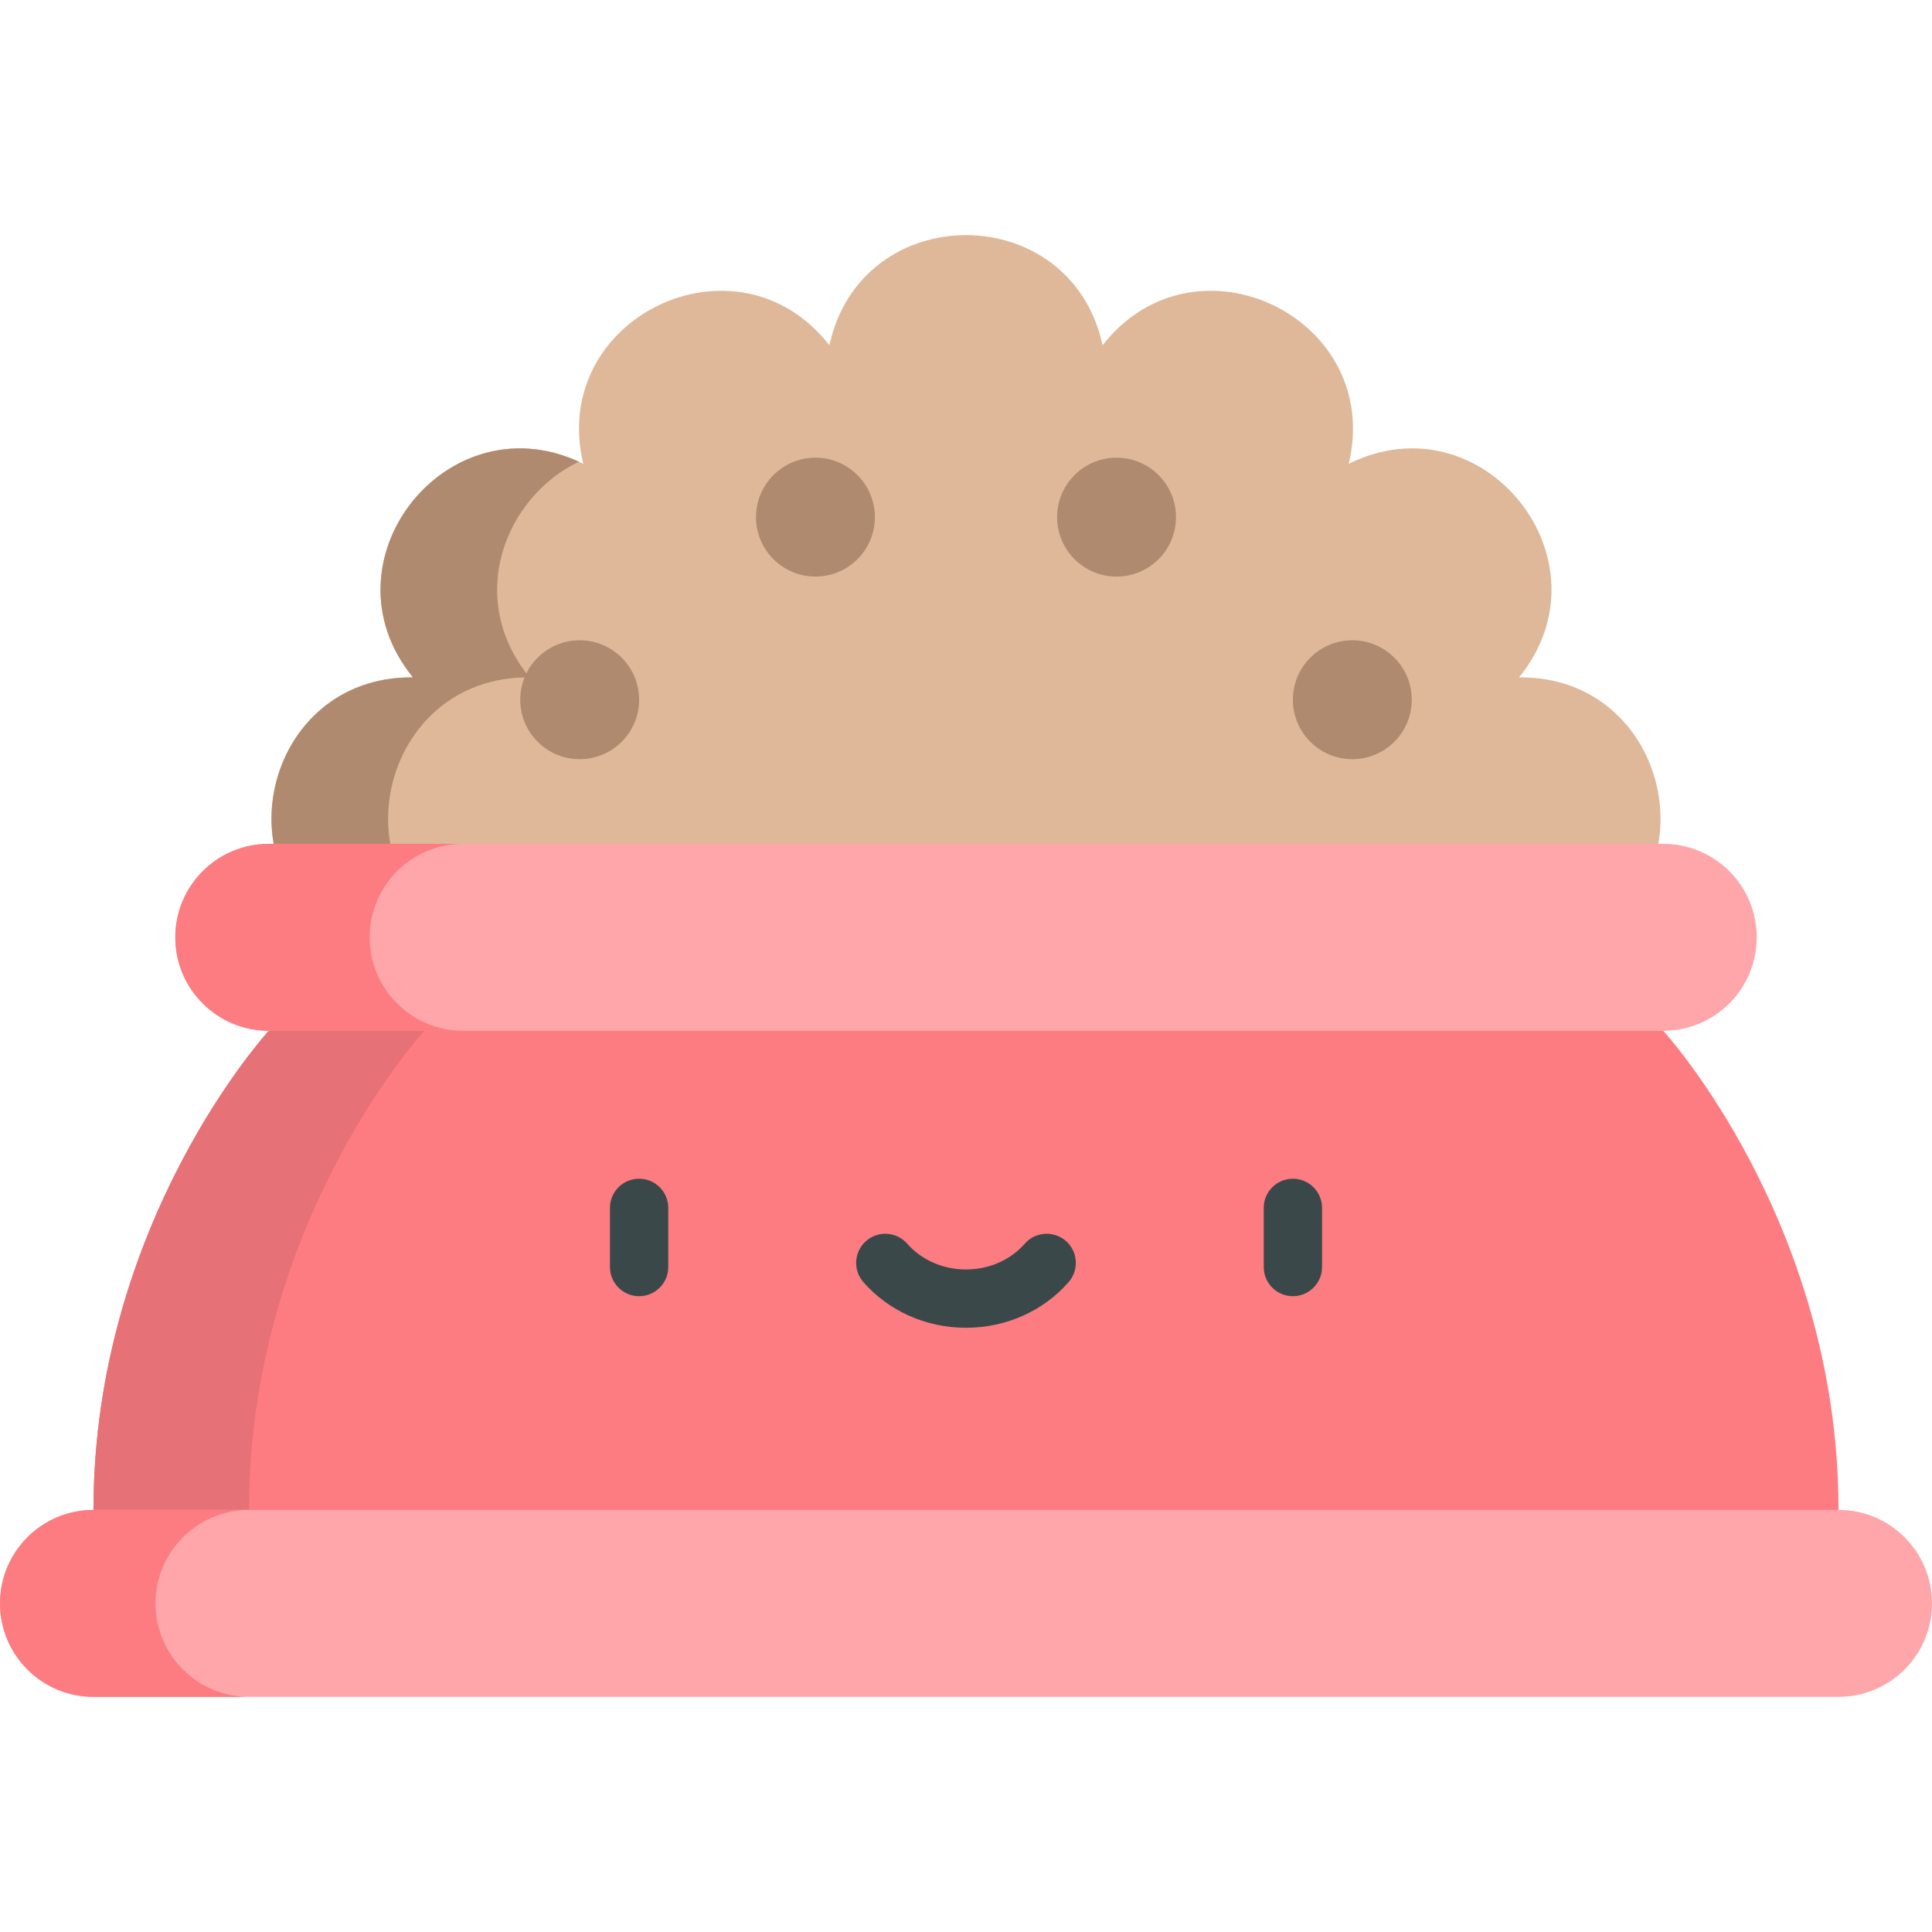 <?xml version="1.0" encoding="iso-8859-1"?>
<!-- Generator: Adobe Illustrator 19.0.0, SVG Export Plug-In . SVG Version: 6.00 Build 0)  -->
<svg version="1.1" id="Capa_1" xmlns="http://www.w3.org/2000/svg" xmlns:xlink="http://www.w3.org/1999/xlink" x="0px" y="0px"
	 viewBox="0 0 511.999 511.999" style="enable-background:new 0 0 511.999 511.999;" xml:space="preserve">
<path style="fill:#DEB899;" d="M93.325,250.093L93.325,250.093c-36.056-16.894-23.705-71.005,16.11-70.582l0,0l0,0
	c-25.156-30.865,9.45-74.26,45.138-56.602l0,0l0,0c-9.273-38.723,40.734-62.805,65.228-31.412l0,0l0,0
	c8.446-38.912,63.951-38.912,72.397,0l0,0l0,0c24.494-31.393,74.501-7.311,65.228,31.412l0,0l0,0
	c35.689-17.657,70.294,25.737,45.138,56.602l0,0l0,0c39.815-0.423,52.166,53.688,16.11,70.582l0,0L93.325,250.093L93.325,250.093z"
	/>
<path style="fill:#AF8A6E;" d="M140.341,179.511L140.341,179.511L140.341,179.511c-17.079-20.956-6.607-47.681,13.046-57.159
	c-35.262-16.13-68.827,26.636-43.952,57.159l0,0l0,0c-39.815-0.423-52.166,53.688-16.11,70.582l0,0h30.905l0,0
	C88.174,233.199,100.524,179.088,140.341,179.511z"/>
<path style="fill:#FC7C81;" d="M24.774,400.139c0-76.387,46.452-126.968,46.452-126.968l185.29-24.774l184.258,24.774
	c0,0,46.452,50.581,46.452,126.968L256,424.914L24.774,400.139z"/>
<path style="fill:#E67176;" d="M65.981,400.139c0-76.387,46.452-126.968,46.452-126.968l164.629-22.012l-20.546-2.763
	l-185.29,24.775c0,0-46.452,50.581-46.452,126.968L256,424.913l20.604-2.208L65.981,400.139z"/>
<path style="fill:#FFA6AA;" d="M440.774,223.622H71.226c-13.683,0-24.774,11.092-24.774,24.774l0,0
	c0,13.683,11.092,24.774,24.774,24.774h369.549c13.683,0,24.774-11.092,24.774-24.774l0,0
	C465.548,234.714,454.456,223.622,440.774,223.622z"/>
<path style="fill:#FC7C81;" d="M97.961,248.397L97.961,248.397c0-13.683,11.092-24.774,24.774-24.774H71.226
	c-13.682,0-24.774,11.092-24.774,24.774l0,0c0,13.683,11.092,24.774,24.774,24.774h51.509
	C109.053,273.171,97.961,262.079,97.961,248.397z"/>
<path style="fill:#FFA6AA;" d="M487.226,400.139H24.774C11.092,400.139,0,411.231,0,424.913l0,0
	c0,13.683,11.092,24.774,24.774,24.774h462.451c13.683,0,24.774-11.092,24.774-24.774l0,0
	C512,411.231,500.908,400.139,487.226,400.139z"/>
<path style="fill:#FC7C81;" d="M41.207,424.913L41.207,424.913c0-13.683,11.092-24.774,24.774-24.774H24.774
	C11.092,400.139,0,411.231,0,424.913l0,0c0,13.683,11.092,24.774,24.774,24.774h41.207
	C52.299,449.687,41.207,438.595,41.207,424.913z"/>
<g>
	<path style="fill:#3B484A;" d="M169.372,343.503c-4.267,0-7.726-3.459-7.726-7.726v-15.678c0-4.267,3.459-7.726,7.726-7.726
		s7.726,3.459,7.726,7.726v15.678C177.098,340.043,173.639,343.503,169.372,343.503z"/>
	<path style="fill:#3B484A;" d="M342.628,343.503c-4.267,0-7.726-3.459-7.726-7.726v-15.678c0-4.267,3.459-7.726,7.726-7.726
		c4.267,0,7.726,3.459,7.726,7.726v15.678C350.354,340.043,346.895,343.503,342.628,343.503z"/>
	<path style="fill:#3B484A;" d="M256,351.871c-10.562,0-20.475-4.41-27.198-12.102c-2.808-3.213-2.481-8.094,0.732-10.902
		s8.094-2.481,10.902,0.732c3.788,4.333,9.46,6.819,15.563,6.819c6.104,0,11.776-2.485,15.564-6.819
		c2.807-3.213,7.689-3.541,10.902-0.732s3.541,7.689,0.731,10.902C276.476,347.461,266.562,351.871,256,351.871z"/>
</g>
<g>
	<circle style="fill:#AF8A6E;" cx="216.101" cy="137.045" r="15.754"/>
	<circle style="fill:#AF8A6E;" cx="153.621" cy="185.433" r="15.754"/>
	<circle style="fill:#AF8A6E;" cx="295.899" cy="137.045" r="15.754"/>
	<circle style="fill:#AF8A6E;" cx="358.379" cy="185.433" r="15.754"/>
</g>
<g>
</g>
<g>
</g>
<g>
</g>
<g>
</g>
<g>
</g>
<g>
</g>
<g>
</g>
<g>
</g>
<g>
</g>
<g>
</g>
<g>
</g>
<g>
</g>
<g>
</g>
<g>
</g>
<g>
</g>
</svg>

